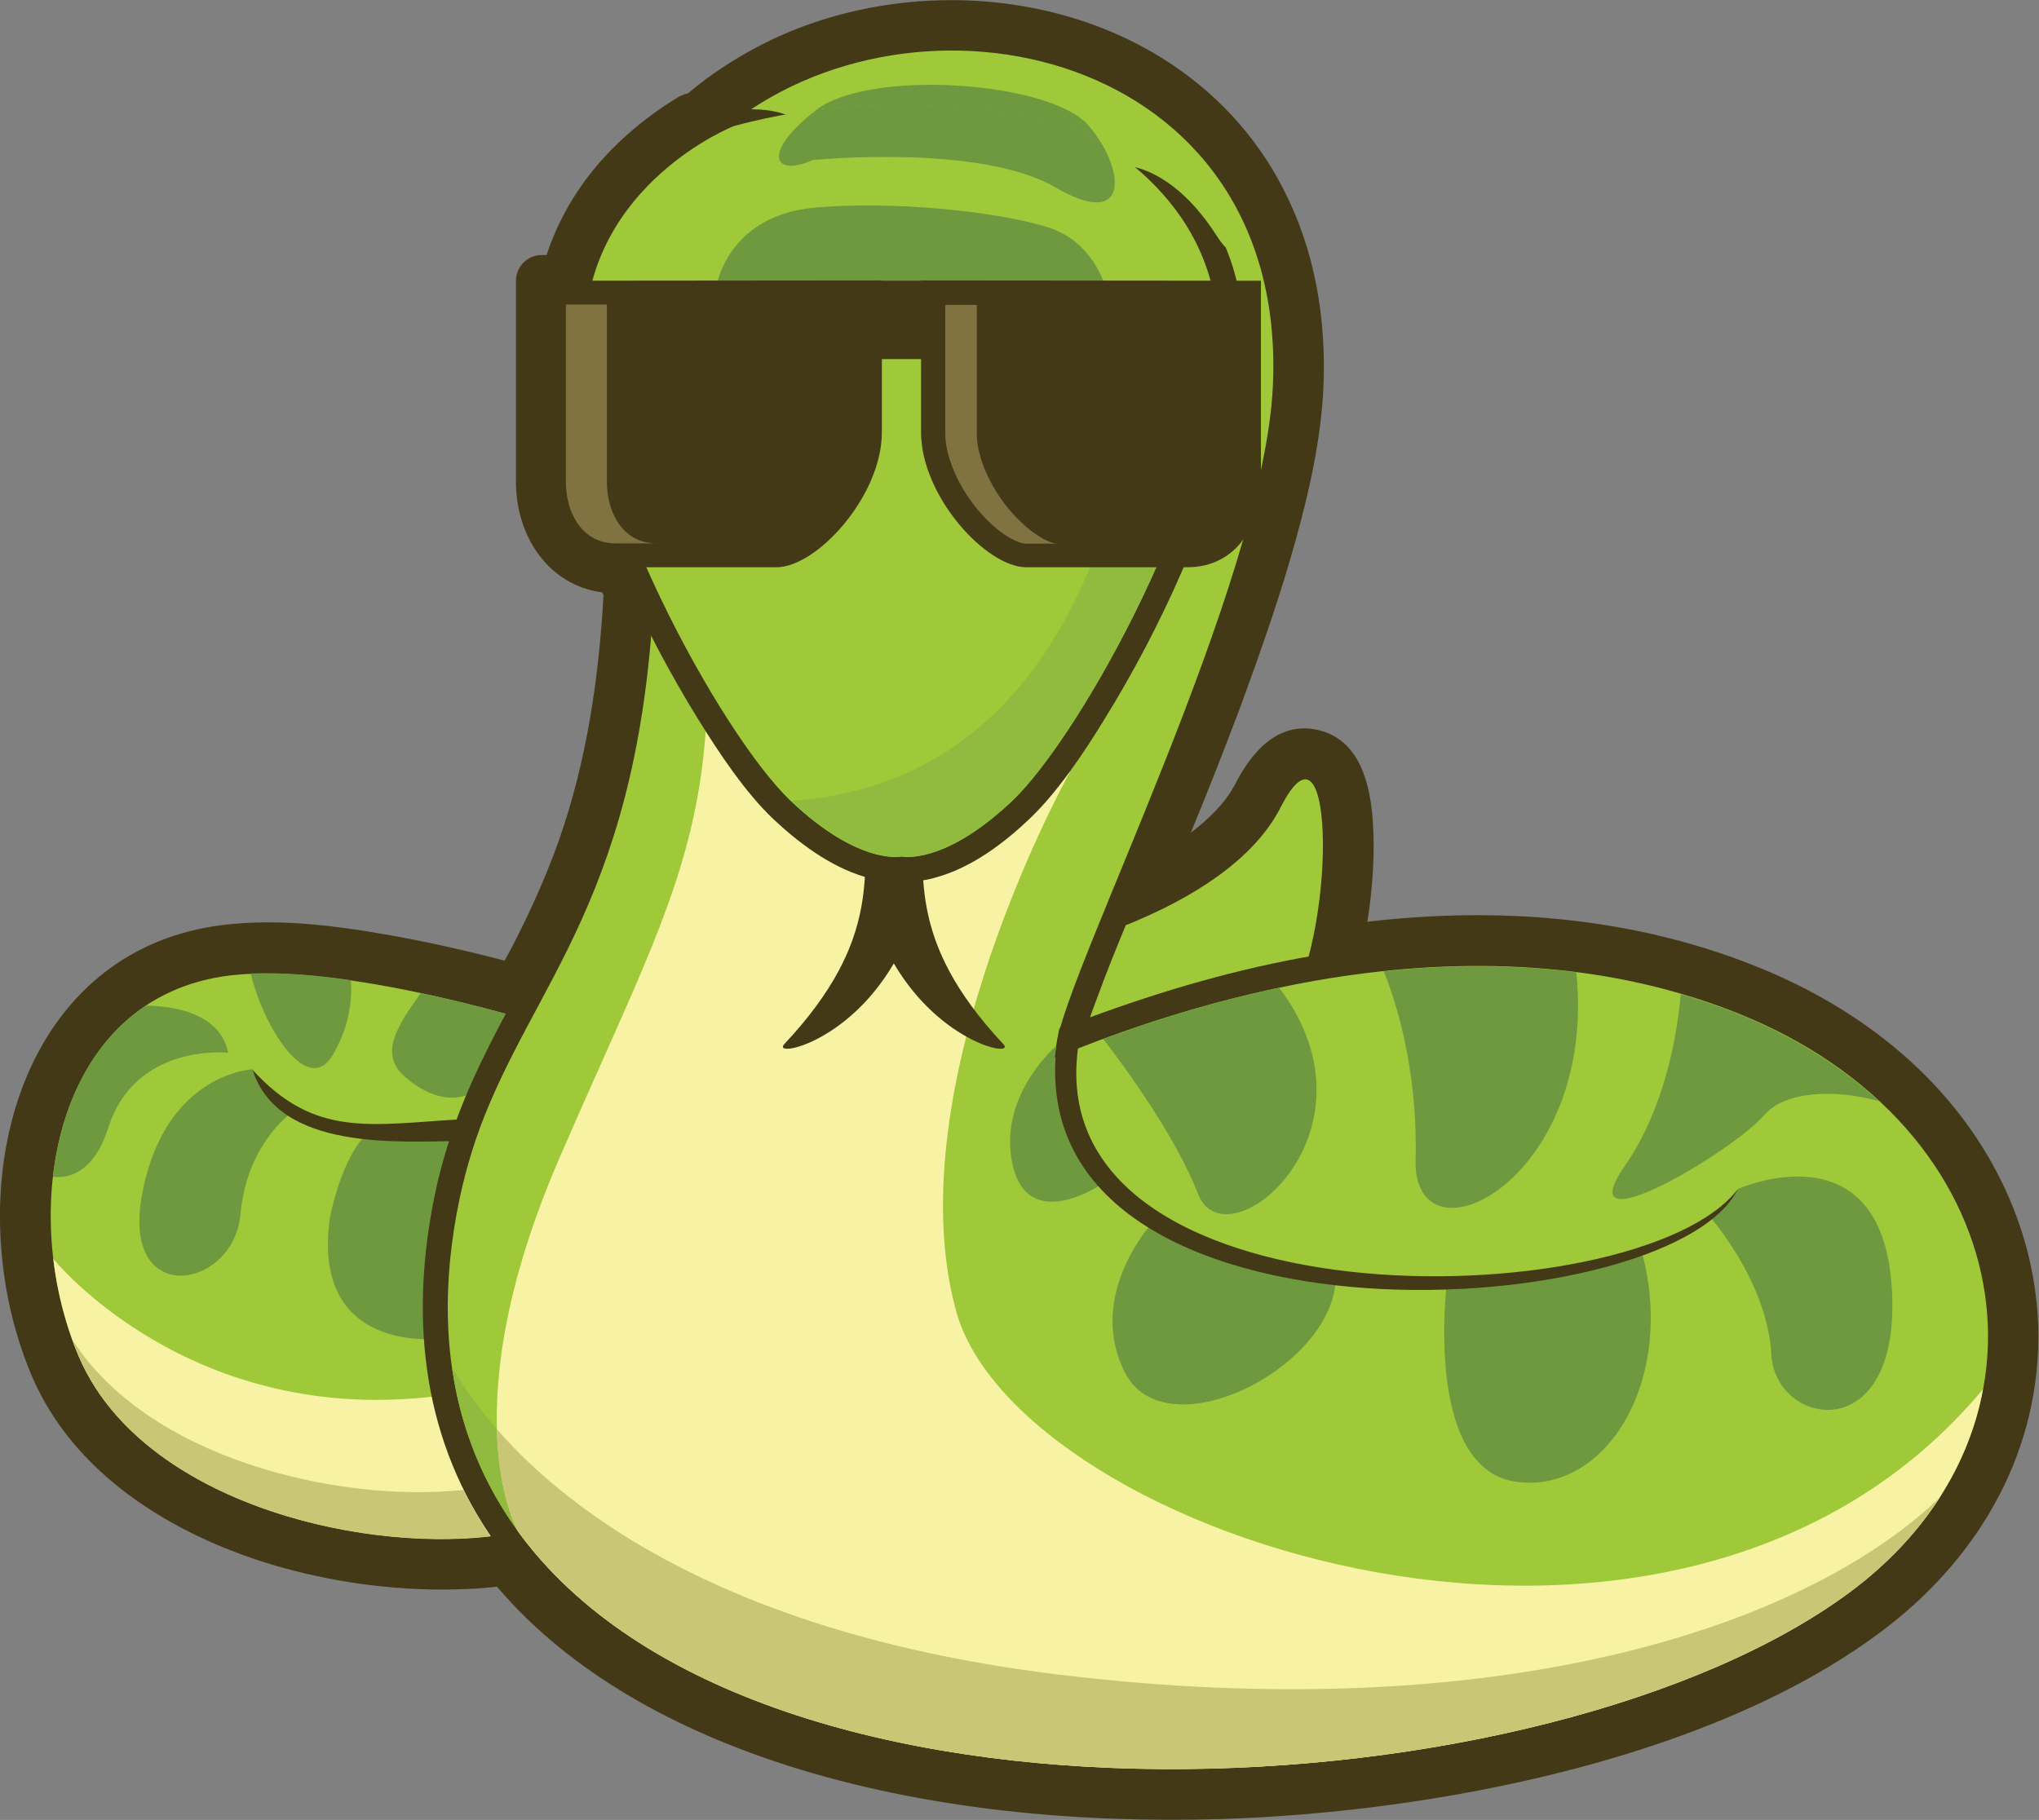 <?xml version="1.0" encoding="utf-8"?>
<!-- Generator: Adobe Illustrator 26.0.3, SVG Export Plug-In . SVG Version: 6.00 Build 0)  -->
<svg version="1.1" id="master-artboard" xmlns="http://www.w3.org/2000/svg" xmlns:xlink="http://www.w3.org/1999/xlink" x="0px"
	 y="0px" viewBox="0 0 665.9 594.5" style="enable-background:new 0 0 665.9 594.5;" xml:space="preserve">
<rect x="0" y="0" width="665.9" height="594.5" fill="#808080" stroke="none"/>
<style type="text/css">
	.st0{fill-rule:evenodd;clip-rule:evenodd;fill:#443917;}
	.st1{fill-rule:evenodd;clip-rule:evenodd;fill:#A0C93A;}
	.st2{fill-rule:evenodd;clip-rule:evenodd;fill:#6E993F;}
	.st3{fill-rule:evenodd;clip-rule:evenodd;fill:#F8F3A4;}
	.st4{fill-rule:evenodd;clip-rule:evenodd;fill:#91BB3E;}
	.st5{fill-rule:evenodd;clip-rule:evenodd;fill:#C9C675;}
	.st6{fill-rule:evenodd;clip-rule:evenodd;fill:#807241;}
</style>
<path class="st0" d="M196.6,193.5c-17.7-2.4-28.1-18.5-28.1-36.1c0-21.9,0-43.8,0-65.7c0-4.6,3.8-8.4,8.4-8.4h1.6
	c4.9-14.9,13.7-28,26-39c5.2-4.7,11.2-9.1,17.2-12.7c0.6-0.3,1.2-0.6,1.8-0.8c0.3-0.1,0.8-0.2,1.2-0.3c0.1,0,0.1-0.1,0.2-0.2
	c6.9-5.8,14.5-10.8,22.5-15c11.9-6.3,24.8-10.6,38.1-13c32-5.8,66.5-0.5,94.2,16.8c16.8,10.5,30.4,25,39.4,42.6
	c10.4,20.2,14.1,42.5,13.1,65.1c-0.8,16.5-4.5,33.2-8.9,49.1c-5,18.2-11.3,36.1-17.8,53.9c-5.3,14.1-10.8,28.2-16.6,42.2
	c5.8-4.4,11.3-9.7,14.5-15.9c5.3-10.3,13.8-20.5,26.8-17.7c13.7,3,17.2,17.3,18.1,29.3c0.8,10.8,0,21.9-1.6,32.6
	c-0.1,0.3-0.1,0.5-0.2,0.8c42.5-5,85.9-1.7,126.1,14.2c27.1,10.7,51.7,27.5,69.1,51c15.3,20.7,24.1,45.3,24,71
	c-0.3,39.3-20.8,73.1-51.9,96.1C557.9,575,467.7,592,399,594.2c-47.2,1.4-96.8-3.1-141.9-17.5c-35.6-11.4-70.5-29.8-94.8-58.4
	c-5,0.6-9.8,0.8-14.5,0.9c-19.8,0.4-40.3-2.5-59.3-8.2c-32.3-9.8-64.3-29.3-78.1-61.5c-4.9-11.6-8.1-24-9.5-36.6
	C-5.2,360.5,19.2,306,77.4,301.7c15.7-1.3,32.1,0.7,47.7,3.4c13.4,2.3,26.7,5.3,39.7,8.7c1.2-2.1,2.3-4.3,3.4-6.4
	c5.5-10.8,10.4-21.8,14.4-33.1c9-25.7,13-52.9,14.5-80C196.9,194,196.7,193.8,196.6,193.5L196.6,193.5z"/>
<path class="st0" d="M199.4,337.2c1.8,8.1,3.4,16.4,4.9,24.6c3.1,17.7,5.6,35.7,7.1,53.7c1.8,23,4.1,70.9-18.8,84.9
	c-12.5,7.7-30.3,10.1-44.9,10.3c-18.8,0.4-38.6-2.4-56.7-7.9c-29.8-9-60.1-26.9-72.8-56.7c-4.5-10.8-7.6-22.5-8.9-34.2
	c-5.5-47.7,15.6-97.9,68.8-102c14.9-1.1,31,0.8,45.7,3.3c16.3,2.8,32.5,6.7,48.3,11.2c7.4,2.1,14.8,4.3,22,6.7l4.4,1.5L199.4,337.2z
	"/>
<path class="st0" d="M333.9,304.1c5.9-1.2,12.1-3,17.8-4.9c12.2-3.9,24.5-9,35.5-15.8c9.3-5.8,18.8-13.6,23.8-23.5
	c3.4-6.6,8.9-15.1,17.6-13.3c9.2,2,10.8,14,11.4,21.7c0.8,10,0,20.9-1.5,30.8c-1.8,11.7-5.3,26.8-12.2,36.6
	c-8.4,11.9-23.9,19.1-37.3,23.5c-10.2,3.3-21,5.5-31.6,6.7c-5.7,0.7-16.5,1.6-21.9-0.6c-9.8-4.1-9.5-21.5-9.4-30.3
	c0-7.7,0.5-15.8,1.3-23.5l0.6-6.1L333.9,304.1z"/>
<path class="st1" d="M335.5,312.2c0,0,64.8-13.1,82.8-48.6c18.1-35.5,18.1,43.6,1.3,67.3c-16.8,23.7-73.5,29.9-81,26.8
	C331.2,354.5,335.5,312.2,335.5,312.2L335.5,312.2z"/>
<path class="st1" d="M191.3,339c0,0-70.4-23.9-112.7-20.7C18.2,322.8,5,394.1,25.7,443c25,58.6,129,71,162.5,50.4
	C221.9,472.9,191.3,339,191.3,339L191.3,339z"/>
<path class="st2" d="M47.6,328.5c-18,12-27.7,33-30.3,55.9c7,0.9,14.1-3.6,18-15.8c8.8-28.1,39.2-24.7,39.2-24.7
	C72.5,333.2,61,328.6,47.6,328.5L47.6,328.5z"/>
<path class="st2" d="M143.1,437.3c0,0-41.5,5-35.4-39.2c0,0,3.5-19.9,12.5-28.1l-18.8-4.4l-4.7-3.3c0,0-16.1,10.1-18.2,34.6
	c-2.3,24.5-39.8,30.9-31.9-7.8c7.7-38.7,35.9-39.8,35.9-39.8s5.8,22.5,54.7,20l17.3-0.3C154.5,369.2,135.4,404.6,143.1,437.3
	L143.1,437.3z"/>
<path class="st2" d="M177.6,334.7c-10-2.9-24.5-7-40.2-10.3c-7.1,10-14,19.8-5.2,27.3c16.1,14,26.4,2.2,26.4,2.2L177.6,334.7z
	 M114.6,320.2c-11.4-1.7-22.7-2.6-32.7-2.2c4.1,17.5,18.7,40.8,26.9,26.4C114.3,334.9,115,326.3,114.6,320.2L114.6,320.2z"/>
<path class="st3" d="M191.3,339c0,0-9.4-3.2-23.5-7.1c-4.2,10.3-8.7,21-13.5,31.4c-17.7,38.8-9.7,92.5-9.7,92.5
	C62.2,467,17.4,411.2,17.4,411.2c1.3,11,4.1,21.9,8.3,31.8c25,58.6,129,71,162.5,50.4C221.9,472.9,191.3,339,191.3,339L191.3,339z"
	/>
<path class="st0" d="M356,332.3c24-8.8,47.8-15.8,73.4-20.2c47-8.1,95.6-6.7,140.4,11c25.6,10.1,48.9,26,65.4,48.2
	c14.2,19.2,22.4,42,22.3,66c-0.3,36.5-19.6,67.9-48.5,89.4c-54.6,40.4-143.6,57-210.2,59.1c-46.1,1.4-95-3-139.1-17.1
	c-38.6-12.4-76.8-33.3-99.9-67.6c-22.5-33.5-25.8-72.4-17.7-111.3c3.7-17.4,9.8-32.7,17.8-48.5c5.1-10.1,10.7-20,15.8-30.1
	c5.6-11.1,10.8-22.4,14.8-34.1c12.2-34.9,15.6-72.3,15.6-109v-4.7l3.7-2.2l-1-31.1l0.3-1c6.3-29.6-5-70.1,21.5-92.4
	c6.4-5.5,13.5-10.1,20.9-14c11.2-5.8,23.3-9.8,35.7-12.1c29.9-5.5,62.3-0.6,88.3,15.6c15.6,9.7,28,23,36.4,39.3
	c9.8,18.8,13.1,39.8,12.2,60.8c-0.8,15.7-4.5,32.2-8.7,47.2c-5,18-11.1,35.7-17.6,53.2c-9.2,24.5-19.2,48.7-29.1,73
	c-3.7,8.9-7.4,18-10.7,27.1C357.4,328.5,356.6,330.4,356,332.3L356,332.3z"/>
<path class="st1" d="M344.4,345.5c27.1-10.8,128.6-51.8,222.4-14.8c93.7,37.1,109.5,135.8,37.3,189.3
	c-123.4,91.5-500,91.9-454-128.5c2.4-11.2,5.6-21.1,9.5-30.3c19.8-47.3,54.7-78.1,54.6-193.2l3.8-2.3l-1.1-34.9
	c6.3-29.3-4.1-68.6,18.8-87.9c62.8-53,185-26.6,180,83.1c-2.9,64.3-67.3,190.6-70.7,215.2C341.7,365.9,344.6,344.2,344.4,345.5
	L344.4,345.5z"/>
<path class="st4" d="M633.4,489.3c-7.3,11.2-17,21.7-29.3,30.8c-112.2,83.1-433.3,91-456.5-73.6c13.2,23.1,60.5,83.7,198.8,100.6
	C488.2,564.2,588.3,532.3,633.4,489.3L633.4,489.3z"/>
<path class="st2" d="M360.3,339.4c14.2-5.2,34.1-11.9,57.5-16.7c35.6,47.3-17.4,90.8-26.5,67.4C384.1,371.4,367.2,348.3,360.3,339.4
	L360.3,339.4z M451.9,317.3c19.9-2.1,41.2-2.4,62.9,0.3c7,68.5-53.6,97.7-52.5,61C463.1,348.2,455.2,325.3,451.9,317.3L451.9,317.3z
	 M548.9,324.7c6,1.8,11.9,3.8,17.8,6.1c18.7,7.5,34.5,17.4,46.9,28.9c-14.6-4.1-30.7-3.2-37.4,4.5c-10.6,12.3-64.5,44-45.6,16.7
	C544,361.6,547.8,337.3,548.9,324.7L548.9,324.7z"/>
<path class="st2" d="M344.4,345.5c1.2-0.4,2.6-1,4.1-1.6c-1.4,22.1,7.2,46,35.5,58.3c30.7,13.3,72.6,20.7,123,12.9
	c50.5-7.8,60.5-26.7,60.5-26.7s46.7-20.9,50.3,31.9c3.6,52.9-37.8,46.2-39.3,22.3c-1.3-24-20-45-20-45l-16,9.2l-6.8,0.4
	c12.4,42.5-10.8,81.2-40.8,76.8c-30-4.5-22.4-64.8-22.4-64.8l-13.8-0.8l-18.7-0.5l-3.9,1.9c-3.4,28.6-56,54-68.8,28.4
	c-12.8-25.6,9.4-49.2,9.4-49.2l-16.4-12.5c0,0-25.1,17.5-29.8-7c-3.4-17.9,8-31.8,14.4-37.9C341.7,365.6,344.6,344.2,344.4,345.5
	L344.4,345.5z"/>
<path class="st2" d="M235.3,114.6h128.5c0,0,3-33-22.3-40.6c-17.3-5.1-49.9-8.4-75.1-6.2C235.2,70.4,228.6,98.1,235.3,114.6
	L235.3,114.6z M265.3,52.3c0,0,54.5-5.5,79.3,8.9c24.7,14.5,23-6.1,10.8-20.3c-12.3-14.2-70.9-18.5-88.7-5.1
	C248.9,49.3,252,58.2,265.3,52.3L265.3,52.3z"/>
<path class="st3" d="M647.6,453.8c-4.5,24.5-18.9,48-43.5,66.3c-98.1,72.8-356.5,87.9-434.9-19.8c-1.4-2.7-21.4-41.5,13.5-122
	c36.1-83.5,54.6-108.9,46.4-191.2c-8.2-82.3,108,20.5,108,20.5l12.3,44.6c0,0-57.2,102.4-37.2,175.9
	C332,501.5,547.2,574.2,647.6,453.8L647.6,453.8z"/>
<path class="st5" d="M633.4,489.3c-7.2,11.2-17,21.7-29.3,30.8c-98.1,72.8-356.5,87.9-434.9-19.8c-0.8-1.4-6.4-12.4-7-33.5
	c24.3,27.8,76.8,67.3,184.2,80.3C488.2,564.2,588.3,532.3,633.4,489.3L633.4,489.3z"/>
<path class="st0" d="M352.7,338.5c-18.5,95.9,182.2,92.5,214.8,50C545,434,326.4,445.2,345.8,336.7c0.4-1.9,2.4-3,4.3-2.6
	C352,334.6,353.2,336.6,352.7,338.5L352.7,338.5z"/>
<path class="st0" d="M282.7,260.8c-1,23.7,5.8,45.8-26.6,80.3c-4,4.4,20.4,0,35.8-26.4c15.5,26.4,39.9,30.8,35.8,26.4
	c-32.3-34.5-25.5-56.6-26.5-80.3C301.1,257.1,282.9,257.1,282.7,260.8L282.7,260.8z"/>
<path class="st0" d="M150.9,372.7c-20.4,0.2-59.9,3.4-68.4-23.2c20.5,22.4,38.5,17.8,68.4,16.1c2,0,3.6,1.6,3.6,3.6
	C154.5,371.1,152.9,372.7,150.9,372.7L150.9,372.7z"/>
<path class="st0" d="M400.3,80.8c3.5,8.5,5.5,17.7,5.7,27.4c0.6,25.2-10,55.6-20,78.4c-7.2,16.6-15.8,33-25.4,48.5
	c-6.6,10.8-15.3,23.8-24.5,32.5c-8.2,7.8-18.6,15.6-29.7,18.8c-3.4,1.1-8.2,1.9-12,1.5c-3.9,0.4-8.7-0.4-12.1-1.5
	c-11.1-3.3-21.4-11-29.7-18.8c-9.2-8.7-17.8-21.7-24.5-32.5c-9.6-15.5-18.2-31.9-25.4-48.5c-10-22.9-20.6-53.2-20-78.4
	c0.6-22.9,10.5-42.5,27.4-57.7c4.5-4,10.1-8.2,15.9-11.7c4-1.2,19.5-5.5,30.8-1.3c13,4.8,25.2,9.2,25.2,9.2l86.8,7.6
	c0,0,14.5,0.8,28.4,22.5C398.4,78.6,399.3,79.9,400.3,80.8L400.3,80.8z"/>
<path class="st1" d="M239.6,41.2c0,0-47.3,18.7-48.6,67.3c-1.3,48.6,44.8,132,67.3,153.2c22.4,21.2,36.1,18.1,36.1,18.1
	s13.7,3.1,36.1-18.1c22.4-21.2,68.5-104.6,67.3-153.2c-1.3-48.6-48.6-67.3-48.6-67.3c-28.3-7.8-54.7-7.1-54.7-7.1
	S267.9,33.4,239.6,41.2L239.6,41.2z"/>
<path class="st4" d="M258.3,261.6c22.4,21.2,36.1,18.1,36.1,18.1s13.7,3.1,36.1-18.1c21.1-19.9,63.1-94.9,67-144.2
	c-6.5-3.4-14.8-5.9-25.3-7C372.2,110.5,369,254.3,258.3,261.6L258.3,261.6z"/>
<path class="st2" d="M235.3,114.6h128.5c0,0,3-33-22.3-40.6c-17.3-5.1-49.9-8.4-75.1-6.2C235.2,70.4,228.6,98.1,235.3,114.6
	L235.3,114.6z M359.6,46.6c-6.1-3.8-10.4-5.5-10.4-5.5c-28.3-7.8-54.7-7.1-54.7-7.1s-11.6-0.3-27.7,1.8
	c-17.8,13.5-14.8,22.4-1.4,16.5c0,0,54.5-5.5,79.3,8.9C366.1,73.8,367.6,59.8,359.6,46.6L359.6,46.6z"/>
<path class="st0" d="M248.7,91.7h92.5v25.6h-92.5V91.7z"/>
<path class="st0" d="M177,91.7c0,0,0,53,0,65.7c0,12.7,7.2,27.9,24.1,27.9c17,0,39.4,0,52.5,0c13.2,0,34.4-23.3,34.4-44.1
	c0-20.8,0-49.6,0-49.6L177,91.7L177,91.7z"/>
<path class="st0" d="M411.8,91.7c0,0,0,53,0,65.7c0,12.7-7.1,27.9-24.1,27.9c-17,0-39.4,0-52.5,0c-13.2,0-34.4-23.3-34.4-44.1
	c0-20.8,0-49.6,0-49.6L411.8,91.7L411.8,91.7z"/>
<path class="st6" d="M345.5,177.6h-10.3c-3,0-7.4-3-9.6-4.8c-4.6-3.8-8.7-8.8-11.6-14c-2.9-5.1-5.3-11.4-5.3-17.4
	c0-14,0-27.8,0-41.8H319c0,14,0,27.8,0,41.8c0,6.1,2.4,12.3,5.3,17.4c2.9,5.2,7.1,10.3,11.7,14C338.1,174.5,342.5,177.6,345.5,177.6
	L345.5,177.6z"/>
<path class="st6" d="M184.8,99.5c0,19.3,0,38.6,0,57.9c0,9.9,5.1,20.1,16.3,20.1h13.4c-11.2,0-16.3-10.2-16.3-20.1
	c0-19.3,0-38.6,0-57.9H184.8z"/>
<path class="st5" d="M151.3,486.7c-41.5,4.3-103.5-10.5-127.9-49.5c0.8,2,1.5,4,2.3,5.8c19.8,46.7,89.8,64.1,134.5,58.9
	c-0.2-0.3-0.3-0.5-0.5-0.7C156.5,496.4,153.8,491.6,151.3,486.7L151.3,486.7z"/>
</svg>
